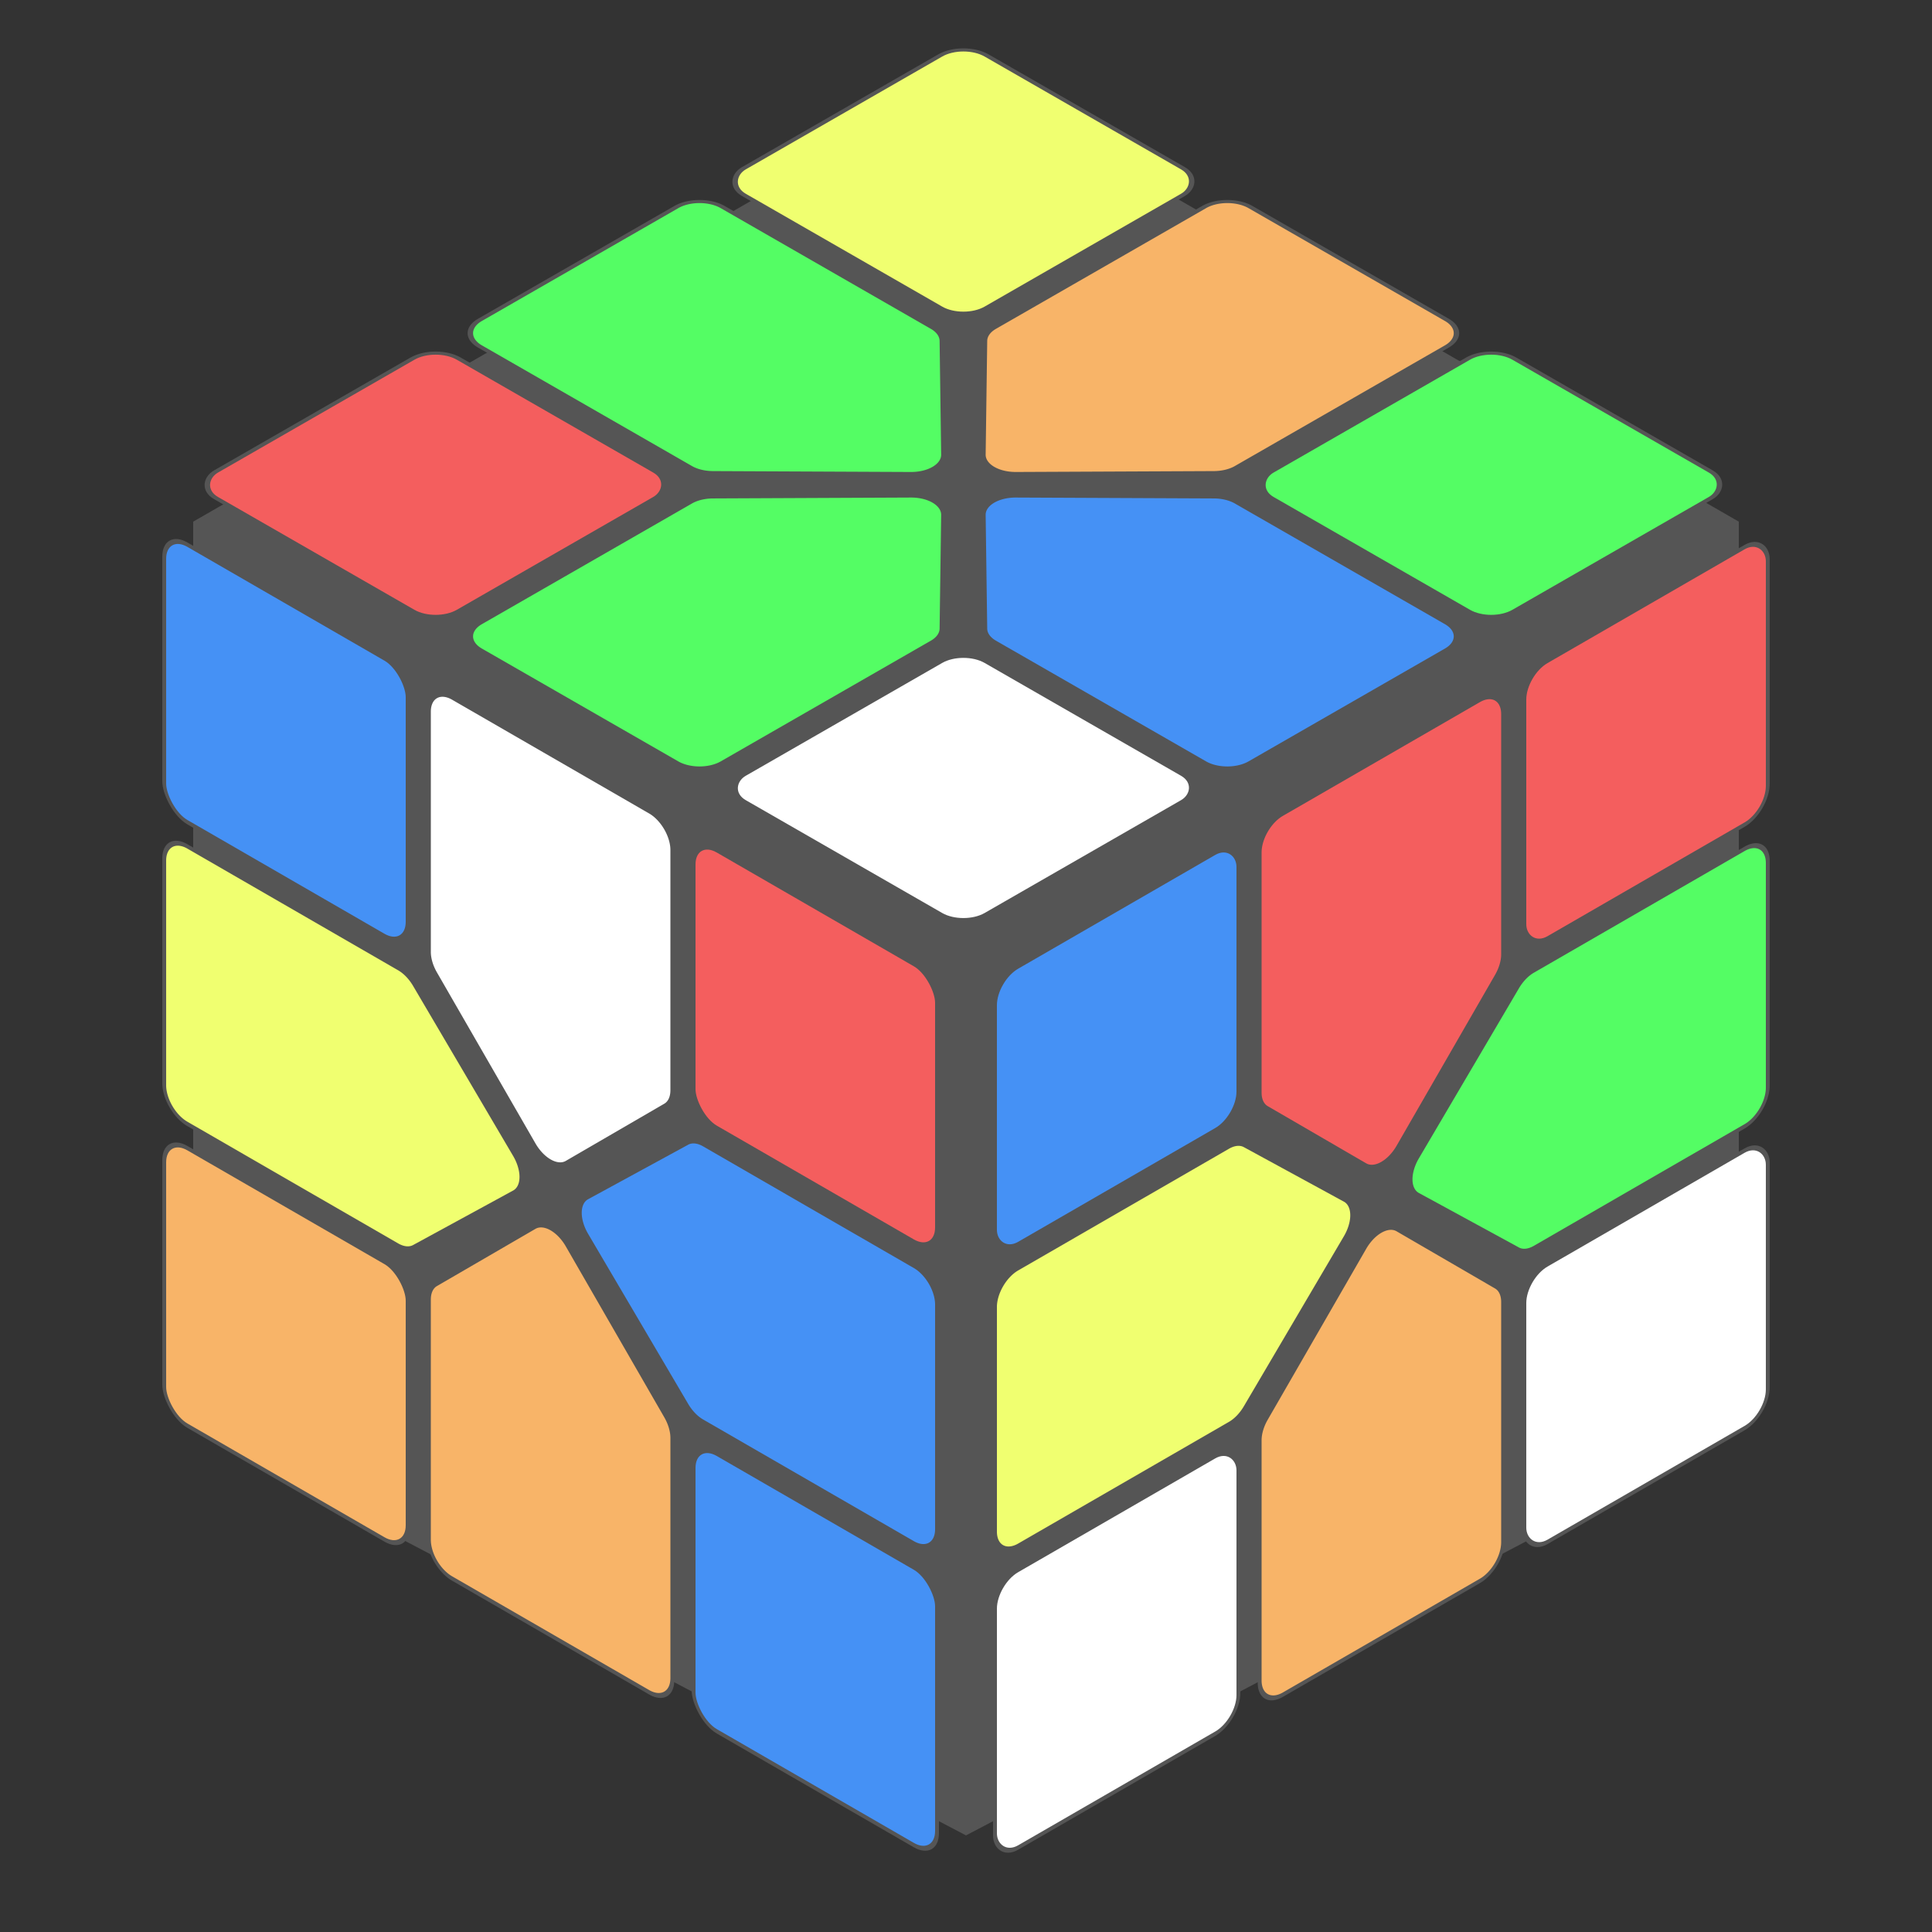 <?xml version="1.0"?>

<svg xmlns="http://www.w3.org/2000/svg" width="500" height="500">
  <rect width="100%" height="100%" fill="#333333" stroke="none"/>
  <style>
    :root {
      --color-white: white;
      --color-red: #f45e5e;
      --color-blue: #4591f5;
      --color-green: #54fd64;
      --color-yellow: #f0ff70;
      --color-orange: #f8b468;
      --innard: #555555;
    }
  </style>

  <path d="M 250 20 L 450 135 L 450 370 L 250 475 L 50 370 L 50 135 Z" fill="#555555"/>

  <g transform="translate(25 82.5) scale(1.41, .81) rotate(45) translate(50 -175)" stroke="#555555">
    <rect x="0" y="0" width="63" height="63" rx="6" ry="6" fill="#f0ff70" />
    <rect x="137" y="0" width="63" height="63" rx="6" ry="6" fill="#54fd64" />
    <rect x="137" y="137" width="63" height="63" rx="6" ry="6" fill="white" />
    <rect x="0" y="137" width="63" height="63" rx="6" ry="6" fill="#f45e5e" />

    <!-- base unrounded path for edge -->
    <!-- M 68.5 0 L 131.5 0 L 131.5 63 L 100 95 L 68.5 63 Z -->
    <path
      d="M68.5,6A6,6,90,0,1,74.5,0L125.5,0A6,6,90,0,1,131.5,6L131.5,60.542A6,6,-224.549,0,1,129.776,64.751L104.276,90.656A6,6,-270.902,0,1,95.724,90.656L70.224,64.751A6,6,135.451,0,1,68.5,60.542Z"
      fill="#f8b468" />
    <path
      d="M194,68.5A6,6,90,0,1,200,74.5L200,125.5A6,6,-270,0,1,194,131.5L139.458,131.5A6,6,-224.549,0,1,135.249,129.776L109.344,104.276A6,6,89.098,0,1,109.344,95.724L135.249,70.224A6,6,135.451,0,1,139.458,68.5Z"
      fill="#4591f5" />
    <path
      d="M131.5,194A6,6,-270,0,1,125.5,200L74.5,200A6,6,90,0,1,68.5,194L68.5,139.458A6,6,135.451,0,1,70.224,135.249L95.724,109.344A6,6,89.098,0,1,104.276,109.344L129.776,135.249A6,6,135.451,0,1,131.5,139.458Z"
      fill="#54fd64" />
    <path
      d="M6,131.5A6,6,90,0,1,0,125.5L0,74.5A6,6,90,0,1,6,68.5L60.542,68.5A6,6,135.451,0,1,64.751,70.224L90.656,95.724A6,6,89.098,0,1,90.656,104.276L64.751,129.776A6,6,-224.549,0,1,60.542,131.5Z"
      fill="#54fd64" />
  </g>

  <g transform="translate(42.5 37.5) skewY(30) translate(0 100) scale(1 1.14)" stroke="#555555">
    <rect x="0" y="0" width="63" height="63" rx="6" ry="6" fill="#4591f5" />
    <rect x="137" y="0" width="63" height="63" rx="6" ry="6" fill="#f45e5e" />
    <rect x="137" y="137" width="63" height="63" rx="6" ry="6" fill="#4591f5" />
    <rect x="0" y="137" width="63" height="63" rx="6" ry="6" fill="#f8b468" />

    <path
      d="M68.5,6A6,6,90,0,1,74.5,0L125.5,0A6,6,90,0,1,131.5,6L131.5,60.542A6,6,-224.549,0,1,129.776,64.751L104.276,90.656A6,6,-270.902,0,1,95.724,90.656L70.224,64.751A6,6,135.451,0,1,68.5,60.542Z"
      fill="white" />
    <path
      d="M194,68.5A6,6,90,0,1,200,74.5L200,125.5A6,6,-270,0,1,194,131.5L139.458,131.5A6,6,-224.549,0,1,135.249,129.776L109.344,104.276A6,6,89.098,0,1,109.344,95.724L135.249,70.224A6,6,135.451,0,1,139.458,68.5Z"
      fill="#4591f5" />
    <path
      d="M131.5,194A6,6,-270,0,1,125.5,200L74.5,200A6,6,90,0,1,68.5,194L68.5,139.458A6,6,135.451,0,1,70.224,135.249L95.724,109.344A6,6,89.098,0,1,104.276,109.344L129.776,135.249A6,6,135.451,0,1,131.5,139.458Z"
      fill="#f8b468" />
    <path
      d="M6,131.5A6,6,90,0,1,0,125.5L0,74.5A6,6,90,0,1,6,68.5L60.542,68.5A6,6,135.451,0,1,64.751,70.224L90.656,95.724A6,6,89.098,0,1,90.656,104.276L64.751,129.776A6,6,-224.549,0,1,60.542,131.5Z"
      fill="#f0ff70" />
  </g>

  <g transform="translate(32.5 26) skewY(-30) translate(225 357.5) scale(1 1.14)" stroke="#555555">
    <rect x="0" y="0" width="63" height="63" rx="6" ry="6" fill="#4591f5" />
    <rect x="137" y="0" width="63" height="63" rx="6" ry="6" fill="#f45e5e" />
    <rect x="137" y="137" width="63" height="63" rx="6" ry="6" fill="white" />
    <rect x="0" y="137" width="63" height="63" rx="6" ry="6" fill="white" />

    <path
      d="M68.5,6A6,6,90,0,1,74.5,0L125.5,0A6,6,90,0,1,131.5,6L131.5,60.542A6,6,-224.549,0,1,129.776,64.751L104.276,90.656A6,6,-270.902,0,1,95.724,90.656L70.224,64.751A6,6,135.451,0,1,68.5,60.542Z"
      fill="#f45e5e" />
    <path
      d="M194,68.5A6,6,90,0,1,200,74.5L200,125.5A6,6,-270,0,1,194,131.5L139.458,131.5A6,6,-224.549,0,1,135.249,129.776L109.344,104.276A6,6,89.098,0,1,109.344,95.724L135.249,70.224A6,6,135.451,0,1,139.458,68.5Z"
      fill="#54fd64" />
    <path
      d="M131.5,194A6,6,-270,0,1,125.5,200L74.5,200A6,6,90,0,1,68.5,194L68.5,139.458A6,6,135.451,0,1,70.224,135.249L95.724,109.344A6,6,89.098,0,1,104.276,109.344L129.776,135.249A6,6,135.451,0,1,131.5,139.458Z"
      fill="#f8b468" />
    <path
      d="M6,131.5A6,6,90,0,1,0,125.5L0,74.5A6,6,90,0,1,6,68.5L60.542,68.5A6,6,135.451,0,1,64.751,70.224L90.656,95.724A6,6,89.098,0,1,90.656,104.276L64.751,129.776A6,6,-224.549,0,1,60.542,131.5Z"
      fill="#f0ff70" />
  </g>


</svg>